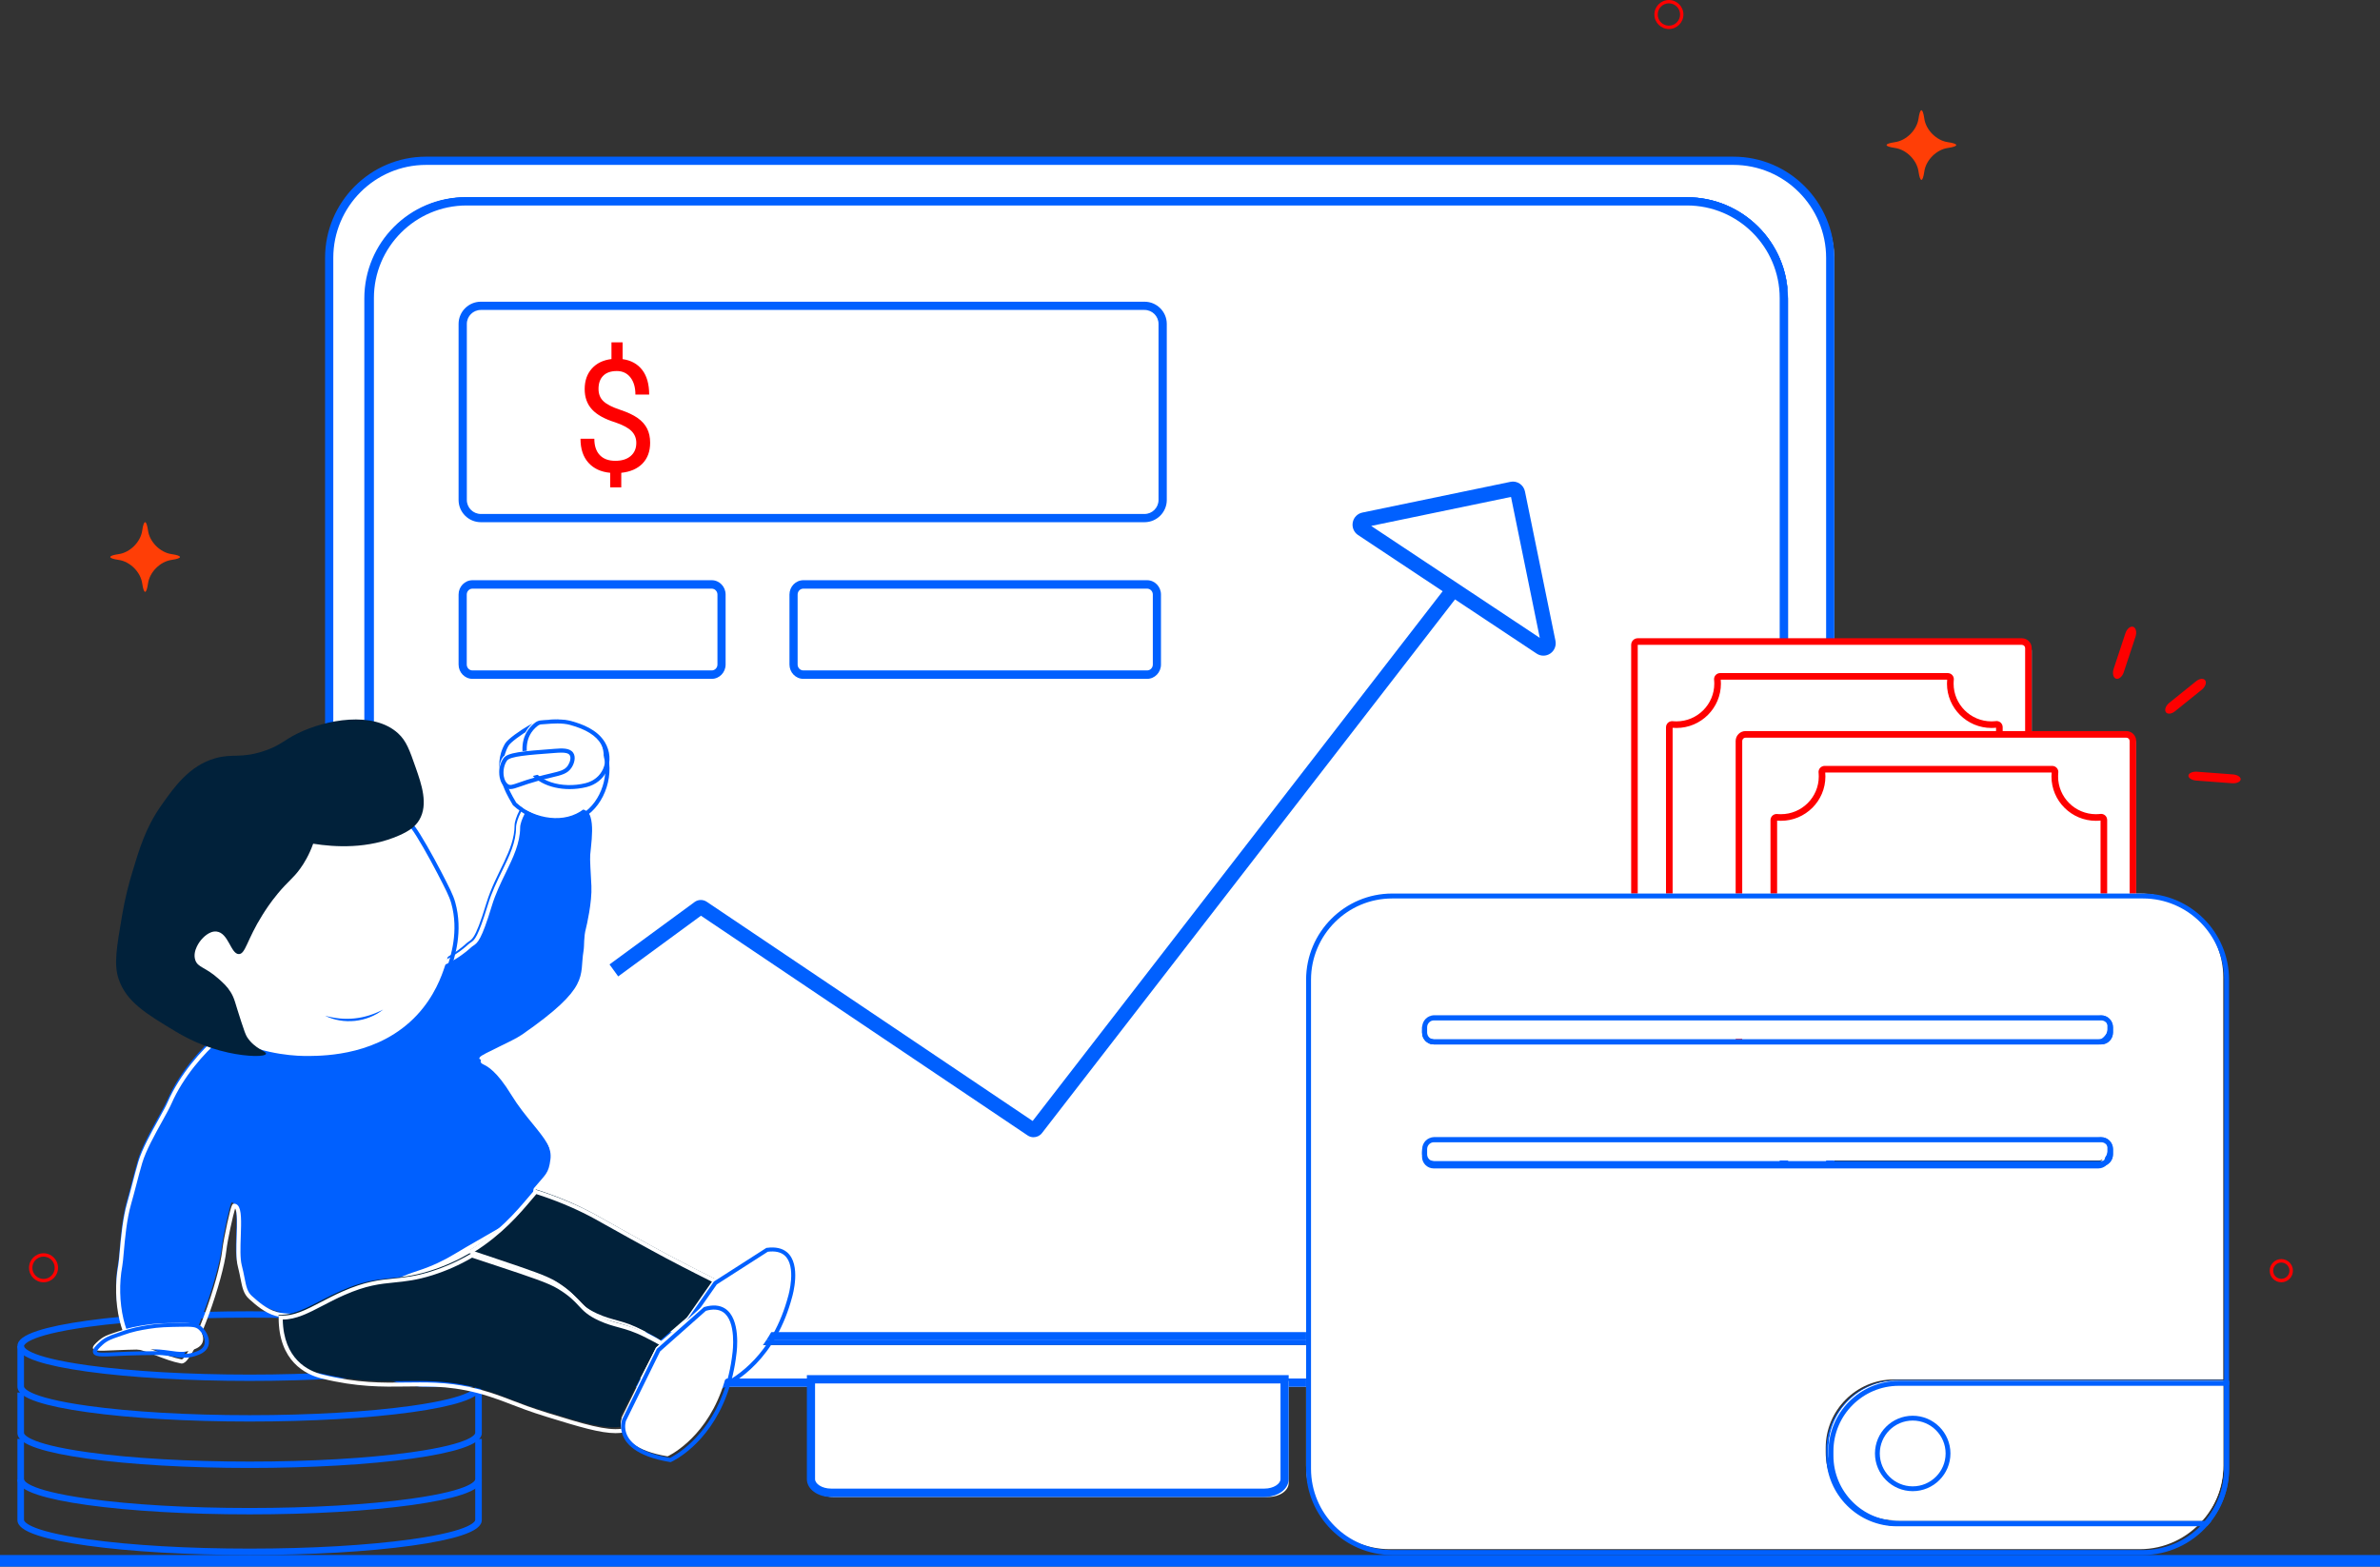 <svg width="553" height="364" viewBox="0 0 553 364" fill="none" xmlns="http://www.w3.org/2000/svg">
<rect x="0" y="0" width="553" height="364" fill="#333333" stroke="none"/>
<g clip-path="url(#clip0_69_10119)">
<path d="M553 361.305H0V364.001H553V361.305Z" fill="#0060FF"/>
<path d="M403.673 37.748H99.422C87.024 37.748 76.88 47.924 76.88 60.361V299.595C76.88 312.032 87.024 322.207 99.422 322.207H403.673C416.071 322.207 426.215 312.032 426.215 299.595V60.361C426.215 47.924 416.071 37.748 403.673 37.748L403.673 37.748ZM415.434 289.88C415.434 302.317 405.29 312.493 392.893 312.493H108.556C96.159 312.493 86.015 302.317 86.015 289.88V69.799C86.015 57.362 96.159 47.187 108.556 47.187H392.893C405.29 47.187 415.434 57.362 415.434 69.799V289.88V289.88Z" fill="white"/>
<path d="M402.755 322.208H98.992C86.056 322.208 75.532 311.655 75.532 298.683V59.925C75.532 46.954 86.056 36.4 98.992 36.4H402.755C415.691 36.4 426.215 46.954 426.215 59.925V298.683C426.215 311.655 415.691 322.208 402.755 322.208ZM98.992 38.315C87.108 38.315 77.441 48.009 77.441 59.925V298.683C77.441 310.599 87.108 320.294 98.992 320.294H402.755C414.638 320.294 424.306 310.599 424.306 298.683V59.925C424.306 48.009 414.638 38.315 402.755 38.315H98.992ZM391.992 312.513H108.111C95.176 312.513 84.652 301.959 84.652 288.988V69.345C84.652 56.373 95.176 45.82 108.111 45.82H391.992C404.927 45.82 415.451 56.373 415.451 69.345V288.988C415.451 301.959 404.927 312.513 391.992 312.513ZM108.111 47.734C96.228 47.734 86.561 57.428 86.561 69.345V288.988C86.561 300.904 96.228 310.598 108.111 310.598H391.992C403.875 310.598 413.542 300.904 413.542 288.988V69.345C413.542 57.428 403.875 47.734 391.992 47.734H108.111Z" fill="#0060FF"/>
<path d="M392.905 47.185H108.842C96.404 47.185 86.322 57.269 86.322 69.707V288.901C86.322 301.339 96.404 311.423 108.842 311.423H392.905C405.342 311.423 415.424 301.339 415.424 288.901V69.707C415.424 57.269 405.342 47.185 392.905 47.185Z" fill="white"/>
<path d="M391.989 311.423H108.408C95.486 311.423 84.973 300.913 84.973 287.995V69.265C84.973 56.347 95.486 45.838 108.408 45.838H391.989C404.911 45.838 415.424 56.347 415.424 69.265V287.996C415.424 300.914 404.911 311.423 391.989 311.423V311.423ZM108.408 47.744C96.538 47.744 86.88 57.398 86.88 69.265V287.996C86.88 299.862 96.538 309.517 108.408 309.517H391.989C403.86 309.517 413.517 299.862 413.517 287.996V69.265C413.517 57.398 403.86 47.744 391.989 47.744H108.408Z" fill="#0060FF"/>
<path d="M392.905 47.185H108.842C96.404 47.185 86.322 57.269 86.322 69.707V288.901C86.322 301.339 96.404 311.423 108.842 311.423H392.905C405.342 311.423 415.424 301.339 415.424 288.901V69.707C415.424 57.269 405.342 47.185 392.905 47.185Z" fill="white"/>
<path d="M391.989 311.423H108.408C95.486 311.423 84.973 300.913 84.973 287.995V69.265C84.973 56.347 95.486 45.838 108.408 45.838H391.989C404.911 45.838 415.424 56.347 415.424 69.265V287.996C415.424 300.914 404.911 311.423 391.989 311.423V311.423ZM108.408 47.744C96.538 47.744 86.88 57.398 86.88 69.265V287.996C86.88 299.862 96.538 309.517 108.408 309.517H391.989C403.86 309.517 413.517 299.862 413.517 287.996V69.265C413.517 57.398 403.86 47.744 391.989 47.744H108.408Z" fill="#0060FF"/>
<path d="M266.873 71.451H112.134C109.797 71.451 107.902 73.356 107.902 75.705V117.079C107.902 119.428 109.797 121.333 112.134 121.333H266.873C269.21 121.333 271.105 119.428 271.105 117.079V75.705C271.105 73.356 269.21 71.451 266.873 71.451Z" fill="white"/>
<path d="M265.93 121.333H111.729C108.875 121.333 106.554 119.018 106.554 116.172V75.265C106.554 72.419 108.875 70.103 111.729 70.103H265.93C268.783 70.103 271.105 72.419 271.105 75.265V116.172C271.105 119.018 268.783 121.333 265.93 121.333H265.93ZM111.729 72.015C109.932 72.015 108.47 73.473 108.47 75.265V116.172C108.47 117.964 109.932 119.422 111.729 119.422H265.93C267.727 119.422 269.188 117.964 269.188 116.172V75.265C269.188 73.473 267.727 72.015 265.93 72.015H111.729Z" fill="#0060FF"/>
<path d="M267.466 136.162H187.073C185.808 136.162 184.783 137.245 184.783 138.581V155.314C184.783 156.65 185.808 157.732 187.073 157.732H267.466C268.731 157.732 269.756 156.65 269.756 155.314V138.581C269.756 137.245 268.731 136.162 267.466 136.162Z" fill="white"/>
<path d="M266.533 157.733H186.657C184.88 157.733 183.434 156.239 183.434 154.404V138.144C183.434 136.308 184.88 134.814 186.657 134.814H266.533C268.31 134.814 269.756 136.308 269.756 138.144V154.404C269.756 156.239 268.31 157.733 266.533 157.733ZM186.657 136.773C185.926 136.773 185.33 137.388 185.33 138.144V154.404C185.33 155.16 185.926 155.774 186.657 155.774H266.533C267.265 155.774 267.86 155.16 267.86 154.404V138.144C267.86 137.388 267.265 136.773 266.533 136.773H186.657Z" fill="#0060FF"/>
<path d="M299.429 320.859V344.58C299.429 346.363 297.306 347.822 294.711 347.822H193.548C190.952 347.822 188.829 346.363 188.829 344.58V320.859H299.429Z" fill="white"/>
<path d="M293.784 347.823H193.126C189.96 347.823 187.48 346.003 187.48 343.681V319.512H299.429V343.681C299.429 346.003 296.95 347.823 293.784 347.823ZM189.381 321.455V343.68C189.381 344.721 190.919 345.879 193.126 345.879H293.784C295.991 345.879 297.529 344.72 297.529 343.68V321.455H189.381H189.381Z" fill="#0060FF"/>
<path d="M166.302 136.162H110.198C108.93 136.162 107.902 137.245 107.902 138.581V155.314C107.902 156.65 108.93 157.732 110.198 157.732H166.302C167.57 157.732 168.598 156.65 168.598 155.314V138.581C168.598 137.245 167.57 136.162 166.302 136.162Z" fill="white"/>
<path d="M165.374 157.733H109.777C108 157.733 106.554 156.239 106.554 154.404V138.144C106.554 136.308 108 134.814 109.777 134.814H165.374C167.152 134.814 168.598 136.308 168.598 138.144V154.404C168.598 156.239 167.152 157.733 165.374 157.733ZM109.777 136.773C109.045 136.773 108.45 137.388 108.45 138.144V154.404C108.45 155.16 109.045 155.774 109.777 155.774H165.374C166.106 155.774 166.702 155.16 166.702 154.404V138.144C166.702 137.388 166.106 136.773 165.374 136.773H109.777Z" fill="#0060FF"/>
<path d="M147.847 102.903C147.847 101.815 147.474 100.899 146.726 100.153C145.978 99.409 144.718 98.734 142.945 98.131C140.476 97.363 138.677 96.36 137.547 95.125C136.417 93.889 135.852 92.319 135.852 90.415C135.852 88.476 136.405 86.885 137.512 85.643C138.619 84.401 140.14 83.662 142.076 83.426V79.541H144.666V83.444C146.613 83.716 148.128 84.549 149.212 85.945C150.295 87.34 150.837 89.25 150.837 91.674H147.639C147.639 90.002 147.25 88.673 146.474 87.688C145.697 86.704 144.648 86.211 143.327 86.211C141.948 86.211 140.893 86.575 140.163 87.304C139.433 88.032 139.068 89.048 139.068 90.351C139.068 91.56 139.453 92.522 140.224 93.239C140.995 93.956 142.264 94.608 144.031 95.194C145.798 95.781 147.178 96.426 148.169 97.129C149.16 97.833 149.89 98.652 150.359 99.586C150.829 100.52 151.063 101.614 151.063 102.867C151.063 104.866 150.475 106.475 149.299 107.692C148.122 108.91 146.474 109.632 144.353 109.857V113.245H141.78V109.857C139.624 109.655 137.935 108.872 136.712 107.506C135.489 106.14 134.878 104.287 134.878 101.945H138.094C138.094 103.589 138.517 104.854 139.363 105.741C140.209 106.628 141.409 107.072 142.962 107.072C144.48 107.072 145.674 106.699 146.543 105.954C147.412 105.209 147.847 104.192 147.847 102.903H147.847Z" fill="#FE0000"/>
<path d="M240.142 264.237C239.668 264.237 239.19 264.101 238.771 263.819L162.866 212.767L143.642 226.87L141.622 224.087L161.383 209.59C162.219 208.977 163.358 208.954 164.218 209.532L239.94 260.461L337.188 134.814L339.893 136.93L242.101 263.279C241.617 263.904 240.884 264.236 240.142 264.236V264.237Z" fill="#0060FF"/>
<path d="M358.616 152.341C358.07 152.341 357.524 152.182 357.045 151.865L315.552 124.321C314.584 123.678 314.099 122.521 314.318 121.374C314.536 120.226 315.411 119.332 316.547 119.097L350.957 111.957C351.704 111.801 352.466 111.949 353.103 112.372C353.741 112.795 354.176 113.443 354.33 114.196L361.414 148.88C361.648 150.024 361.179 151.187 360.219 151.843C359.734 152.175 359.175 152.341 358.616 152.341V152.341ZM318.598 122.202L357.773 148.207L351.086 115.461L318.598 122.202Z" fill="#0060FF"/>
<path d="M472.073 223.601C472.073 224.448 471.385 225.141 470.544 225.141H381.886C381.044 225.141 380.356 224.448 380.356 223.601V150.415C380.356 149.989 380.699 149.645 381.121 149.645H470.544C471.385 149.645 472.073 150.338 472.073 151.185V223.601Z" fill="white"/>
<path d="M469.783 225.141H381.297C380.035 225.141 379.007 224.108 379.007 222.837V149.833C379.007 148.986 379.692 148.297 380.534 148.297H469.783C471.046 148.297 472.073 149.331 472.073 150.601V222.837C472.073 224.108 471.046 225.141 469.783 225.141ZM380.534 149.833V222.837C380.534 223.261 380.876 223.605 381.297 223.605H469.783C470.204 223.605 470.547 223.261 470.547 222.837V150.601C470.547 150.178 470.204 149.833 469.783 149.833H380.534Z" fill="#FE0000"/>
<path d="M463.79 218.402H388.64C387.791 218.402 387.1 217.713 387.1 216.867V169.003C387.1 168.581 387.277 168.184 387.586 167.913C387.895 167.643 388.313 167.519 388.733 167.574C388.734 167.574 389.026 167.61 389.525 167.61C394.374 167.61 398.319 163.679 398.319 158.848C398.319 158.338 398.278 158.018 398.277 158.015C398.221 157.598 398.343 157.181 398.614 156.873C398.884 156.564 399.283 156.387 399.707 156.387H452.538C452.962 156.387 453.361 156.564 453.632 156.873C453.902 157.181 454.025 157.599 453.968 158.017C453.968 158.018 453.927 158.338 453.927 158.848C453.927 163.679 457.872 167.61 462.721 167.61C463.272 167.61 463.673 167.554 463.686 167.552C464.106 167.491 464.527 167.609 464.839 167.877C465.15 168.145 465.329 168.543 465.329 168.967V216.867C465.329 217.713 464.638 218.402 463.79 218.402H463.79ZM388.64 169.107V216.867H463.79V169.086C463.602 169.107 463.21 169.144 462.721 169.144C457.023 169.144 452.387 164.525 452.387 158.848C452.387 158.409 452.414 158.081 452.43 157.921H399.816C399.832 158.082 399.859 158.409 399.859 158.848C399.859 164.526 395.223 169.144 389.525 169.144C389.095 169.144 388.791 169.122 388.64 169.107H388.64Z" fill="#FE0000"/>
<path d="M494.822 171.215H406.164C405.319 171.215 404.634 171.904 404.634 172.755V245.171C404.634 246.022 405.319 246.711 406.164 246.711H494.822C495.666 246.711 496.351 246.022 496.351 245.171V172.755C496.351 171.904 495.666 171.215 494.822 171.215Z" fill="white"/>
<path d="M494.061 246.712H405.575C404.313 246.712 403.285 245.678 403.285 244.407V172.172C403.285 170.901 404.313 169.867 405.575 169.867H494.061C495.324 169.867 496.351 170.901 496.351 172.172V244.407C496.351 245.678 495.324 246.712 494.061 246.712ZM405.575 171.403C405.154 171.403 404.812 171.748 404.812 172.172V244.407C404.812 244.831 405.154 245.175 405.575 245.175H494.061C494.482 245.175 494.825 244.831 494.825 244.407V172.172C494.825 171.748 494.482 171.403 494.061 171.403H405.575Z" fill="#FE0000"/>
<path d="M488.068 239.972H412.918C412.069 239.972 411.378 239.283 411.378 238.437V190.573C411.378 190.151 411.555 189.754 411.864 189.483C412.173 189.213 412.59 189.089 413.011 189.144C413.012 189.144 413.304 189.18 413.803 189.18C418.652 189.18 422.597 185.249 422.597 180.418C422.597 179.908 422.556 179.589 422.555 179.586C422.499 179.168 422.621 178.751 422.892 178.442C423.163 178.134 423.561 177.957 423.985 177.957H476.816C477.24 177.957 477.639 178.134 477.909 178.442C478.18 178.751 478.303 179.168 478.246 179.587C478.246 179.589 478.205 179.908 478.205 180.418C478.205 185.249 482.15 189.18 486.999 189.18C487.55 189.18 487.952 189.124 487.965 189.122C488.384 189.061 488.805 189.179 489.117 189.447C489.429 189.715 489.607 190.112 489.607 190.537V238.437C489.607 239.283 488.917 239.972 488.068 239.972L488.068 239.972ZM412.918 190.677V238.437H488.068V190.656C487.88 190.677 487.488 190.714 486.999 190.714C481.301 190.714 476.665 186.095 476.665 180.418C476.665 179.979 476.692 179.651 476.708 179.491H424.094C424.111 179.651 424.137 179.979 424.137 180.418C424.137 186.095 419.501 190.714 413.803 190.714C413.374 190.714 413.07 190.692 412.918 190.677H412.918Z" fill="#FE0000"/>
<path d="M440.057 320.516H516.583V227.051C516.583 216.361 507.85 207.615 497.176 207.615H322.883C312.209 207.615 303.476 216.361 303.476 227.051V340.521C303.476 351.21 312.209 359.956 322.883 359.956H497.176C502.978 359.956 508.208 357.372 511.772 353.295H440.057C431.342 353.295 424.211 346.153 424.211 337.425V336.386C424.211 327.658 431.342 320.517 440.057 320.517V320.516ZM330.385 238.162C330.385 236.986 331.347 236.023 332.522 236.023H486.808C487.983 236.023 488.945 236.986 488.945 238.162V239.346C488.945 240.523 487.984 241.486 486.808 241.486H332.522C331.347 241.486 330.385 240.523 330.385 239.346V238.162ZM332.522 270.258C331.347 270.258 330.385 269.295 330.385 268.118V266.934C330.385 265.757 331.347 264.794 332.522 264.794H486.808C487.983 264.794 488.945 265.757 488.945 266.934V268.118C488.945 269.295 487.984 270.258 486.808 270.258H332.522Z" fill="white"/>
<path d="M497.934 361.304H323.473C312.446 361.304 303.476 352.317 303.476 341.27V227.649C303.476 216.602 312.446 207.615 323.473 207.615H497.934C508.961 207.615 517.931 216.602 517.931 227.649V321.812H440.76C432.33 321.812 425.471 328.684 425.471 337.13V338.171C425.471 346.617 432.33 353.489 440.76 353.489H513.804L512.974 354.438C509.162 358.802 503.68 361.304 497.934 361.304ZM323.473 208.76C313.076 208.76 304.618 217.233 304.618 227.649V341.27C304.618 351.686 313.076 360.159 323.473 360.159H497.934C502.919 360.159 507.694 358.16 511.226 354.633H440.761C431.7 354.633 424.328 347.248 424.328 338.171V337.13C424.328 328.052 431.7 320.667 440.761 320.667H516.789V227.649C516.789 217.233 508.331 208.76 497.934 208.76H323.473H323.473ZM487.557 271.486H333.121C331.627 271.486 330.411 270.268 330.411 268.771V267.585C330.411 266.088 331.627 264.87 333.121 264.87H487.557C489.051 264.87 490.267 266.088 490.267 267.585V268.771C490.267 270.268 489.051 271.486 487.557 271.486ZM333.121 266.015C332.257 266.015 331.554 266.719 331.554 267.585V268.771C331.554 269.637 332.257 270.341 333.121 270.341H487.557C488.421 270.341 489.124 269.637 489.124 268.771V267.585C489.124 266.72 488.421 266.015 487.557 266.015H333.121ZM487.557 242.676H333.121C331.627 242.676 330.411 241.458 330.411 239.961V238.775C330.411 237.278 331.627 236.06 333.121 236.06H487.557C489.051 236.06 490.267 237.278 490.267 238.775V239.961C490.267 241.458 489.051 242.676 487.557 242.676ZM333.121 237.205C332.257 237.205 331.554 237.91 331.554 238.776V239.961C331.554 240.827 332.257 241.531 333.121 241.531H487.557C488.421 241.531 489.124 240.827 489.124 239.961V238.776C489.124 237.91 488.421 237.205 487.557 237.205H333.121Z" fill="#0060FF"/>
<path d="M487.463 235.926H332.596C331.411 235.926 330.451 236.871 330.451 238.038V239.206C330.451 240.373 331.411 241.318 332.596 241.318H487.463C488.647 241.318 489.607 240.373 489.607 239.206V238.038C489.607 236.871 488.647 235.926 487.463 235.926Z" fill="white"/>
<path d="M488.235 242.667H333.172C331.672 242.667 330.451 241.425 330.451 239.9V238.692C330.451 237.167 331.672 235.926 333.172 235.926H488.235C489.735 235.926 490.956 237.167 490.956 238.692V239.9C490.956 241.425 489.735 242.667 488.235 242.667ZM333.172 237.093C332.305 237.093 331.599 237.81 331.599 238.692V239.9C331.599 240.782 332.305 241.5 333.172 241.5H488.235C489.103 241.5 489.809 240.783 489.809 239.9V238.692C489.809 237.81 489.103 237.093 488.235 237.093H333.172Z" fill="#0060FF"/>
<path d="M487.463 264.238H332.596C331.411 264.238 330.451 265.184 330.451 266.35V267.519C330.451 268.685 331.411 269.631 332.596 269.631H487.463C488.647 269.631 489.607 268.685 489.607 267.519V266.35C489.607 265.184 488.647 264.238 487.463 264.238Z" fill="white"/>
<path d="M488.235 270.979H333.172C331.672 270.979 330.451 269.738 330.451 268.213V267.005C330.451 265.479 331.672 264.238 333.172 264.238H488.235C489.735 264.238 490.956 265.479 490.956 267.005V268.213C490.956 269.738 489.735 270.979 488.235 270.979ZM333.172 265.405C332.305 265.405 331.599 266.123 331.599 267.005V268.213C331.599 269.095 332.305 269.813 333.172 269.813H488.235C489.103 269.813 489.809 269.095 489.809 268.213V267.005C489.809 266.123 489.103 265.405 488.235 265.405H333.172Z" fill="#0060FF"/>
<path d="M516.583 320.859V340.606C516.583 345.423 514.778 349.837 511.806 353.215H440.6C431.946 353.215 424.866 346.166 424.866 337.55V336.524C424.866 327.908 431.946 320.859 440.6 320.859H516.583Z" fill="white"/>
<path d="M512.833 354.563H441.204C432.195 354.563 424.866 347.235 424.866 338.228V337.195C424.866 328.187 432.195 320.859 441.204 320.859H517.932V341.303C517.932 346.102 516.181 350.742 513.003 354.369L512.834 354.563H512.833ZM441.204 321.995C432.822 321.995 426.002 328.814 426.002 337.195V338.228C426.002 346.609 432.822 353.427 441.204 353.427H512.316C515.206 350.036 516.795 345.741 516.795 341.303V321.995H441.204H441.204Z" fill="#0060FF"/>
<path d="M487.463 235.926H332.596C331.411 235.926 330.451 236.871 330.451 238.038V239.206C330.451 240.373 331.411 241.318 332.596 241.318H487.463C488.647 241.318 489.607 240.373 489.607 239.206V238.038C489.607 236.871 488.647 235.926 487.463 235.926Z" fill="white"/>
<path d="M488.235 242.667H333.172C331.672 242.667 330.451 241.425 330.451 239.9V238.692C330.451 237.167 331.672 235.926 333.172 235.926H488.235C489.735 235.926 490.956 237.167 490.956 238.692V239.9C490.956 241.425 489.735 242.667 488.235 242.667ZM333.172 237.093C332.305 237.093 331.599 237.81 331.599 238.692V239.9C331.599 240.782 332.305 241.5 333.172 241.5H488.235C489.103 241.5 489.809 240.783 489.809 239.9V238.692C489.809 237.81 489.103 237.093 488.235 237.093H333.172Z" fill="#0060FF"/>
<path d="M487.463 264.238H332.596C331.411 264.238 330.451 265.184 330.451 266.35V267.519C330.451 268.685 331.411 269.631 332.596 269.631H487.463C488.647 269.631 489.607 268.685 489.607 267.519V266.35C489.607 265.184 488.647 264.238 487.463 264.238Z" fill="white"/>
<path d="M488.235 270.979H333.172C331.672 270.979 330.451 269.738 330.451 268.213V267.005C330.451 265.479 331.672 264.238 333.172 264.238H488.235C489.735 264.238 490.956 265.479 490.956 267.005V268.213C490.956 269.738 489.735 270.979 488.235 270.979ZM333.172 265.405C332.305 265.405 331.599 266.123 331.599 267.005V268.213C331.599 269.095 332.305 269.813 333.172 269.813H488.235C489.103 269.813 489.809 269.095 489.809 268.213V267.005C489.809 266.123 489.103 265.405 488.235 265.405H333.172Z" fill="#0060FF"/>
<path d="M516.583 320.859V340.606C516.583 345.423 514.778 349.837 511.806 353.215H440.6C431.946 353.215 424.866 346.166 424.866 337.55V336.524C424.866 327.908 431.946 320.859 440.6 320.859H516.583Z" fill="white"/>
<path d="M512.833 354.563H441.204C432.195 354.563 424.866 347.235 424.866 338.228V337.195C424.866 328.187 432.195 320.859 441.204 320.859H517.932V341.303C517.932 346.102 516.181 350.742 513.003 354.369L512.834 354.563H512.833ZM441.204 321.995C432.822 321.995 426.002 328.814 426.002 337.195V338.228C426.002 346.609 432.822 353.427 441.204 353.427H512.316C515.206 350.036 516.795 345.741 516.795 341.303V321.995H441.204H441.204Z" fill="#0060FF"/>
<path d="M443.749 345.127C448.218 345.127 451.841 341.505 451.841 337.038C451.841 332.571 448.218 328.949 443.749 328.949C439.279 328.949 435.656 332.571 435.656 337.038C435.656 341.505 439.279 345.127 443.749 345.127Z" fill="white"/>
<path d="M444.423 346.475C439.589 346.475 435.656 342.544 435.656 337.712C435.656 332.88 439.589 328.949 444.423 328.949C449.257 328.949 453.19 332.88 453.19 337.712C453.19 342.544 449.257 346.475 444.423 346.475ZM444.423 330.069C440.207 330.069 436.776 333.498 436.776 337.712C436.776 341.927 440.207 345.355 444.423 345.355C448.64 345.355 452.07 341.927 452.07 337.712C452.07 333.498 448.64 330.069 444.423 330.069Z" fill="#0060FF"/>
<path d="M57.998 320.859C43.756 320.859 30.361 320.092 20.28 318.698C15.349 318.017 11.468 317.22 8.745 316.33C5.539 315.282 4.046 314.151 4.046 312.771C4.046 311.39 5.539 310.259 8.745 309.211C11.468 308.321 15.349 307.524 20.28 306.843C30.361 305.449 43.755 304.682 57.998 304.682C72.24 304.682 85.635 305.449 95.715 306.843C100.646 307.524 104.527 308.321 107.251 309.211C110.456 310.259 111.949 311.39 111.949 312.771C111.949 314.151 110.456 315.282 107.251 316.33C104.527 317.22 100.646 318.017 95.715 318.698C85.635 320.092 72.24 320.859 57.998 320.859ZM57.998 306.154C43.826 306.154 30.508 306.916 20.497 308.3C5.744 310.34 5.574 312.672 5.574 312.77C5.574 312.869 5.744 315.201 20.497 317.241C30.508 318.624 43.826 319.387 57.998 319.387C72.169 319.387 85.487 318.624 95.498 317.241C110.252 315.201 110.421 312.869 110.421 312.77C110.421 312.672 110.252 310.34 95.498 308.3C85.487 306.916 72.169 306.154 57.998 306.154Z" fill="#0060FF"/>
<path d="M57.998 330.297C43.756 330.297 30.361 329.525 20.28 328.123C15.349 327.438 11.468 326.636 8.745 325.74C5.539 324.686 4.046 323.548 4.046 322.159V312.771H5.574V322.159C5.574 322.258 5.744 324.605 20.497 326.657C30.508 328.049 43.826 328.816 57.998 328.816C72.169 328.816 85.487 328.049 95.498 326.657C110.252 324.605 110.421 322.258 110.421 322.159V312.771H111.949V322.159C111.949 323.548 110.456 324.686 107.251 325.74C104.527 326.636 100.646 327.438 95.715 328.123C85.635 329.525 72.24 330.297 57.998 330.297Z" fill="#0060FF"/>
<path d="M57.998 341.083C43.756 341.083 30.361 340.31 20.28 338.908C15.349 338.223 11.468 337.421 8.745 336.525C5.539 335.471 4.046 334.333 4.046 332.944V323.557H5.574V332.944C5.574 333.043 5.744 335.39 20.497 337.442C30.508 338.834 43.826 339.601 57.998 339.601C72.169 339.601 85.487 338.834 95.498 337.442C110.252 335.39 110.421 333.043 110.421 332.944V323.557H111.949V332.944C111.949 334.333 110.456 335.471 107.251 336.525C104.527 337.421 100.646 338.223 95.715 338.908C85.635 340.31 72.24 341.083 57.998 341.083Z" fill="#0060FF"/>
<path d="M57.998 351.868C43.756 351.868 30.361 351.096 20.28 349.694C15.349 349.008 11.468 348.206 8.745 347.31C5.539 346.256 4.046 345.118 4.046 343.729V334.342H5.574V343.729C5.574 343.828 5.744 346.175 20.497 348.227C30.508 349.619 43.826 350.386 57.998 350.386C72.169 350.386 85.487 349.619 95.498 348.227C110.252 346.175 110.421 343.828 110.421 343.729V334.342H111.949V343.729C111.949 345.118 110.456 346.256 107.251 347.31C104.527 348.206 100.646 349.008 95.715 349.694C85.635 351.096 72.24 351.868 57.998 351.868Z" fill="#0060FF"/>
<path d="M57.998 361.303C43.756 361.303 30.361 360.531 20.28 359.129C15.349 358.443 11.468 357.642 8.745 356.746C5.539 355.692 4.046 354.554 4.046 353.165V343.777H5.574V353.165C5.574 353.264 5.744 355.611 20.497 357.662C30.508 359.055 43.826 359.822 57.998 359.822C72.169 359.822 85.487 359.055 95.498 357.662C110.252 355.611 110.421 353.264 110.421 353.165V343.777H111.949V353.165C111.949 354.554 110.456 355.692 107.251 356.746C104.527 357.642 100.646 358.443 95.715 359.129C85.635 360.531 72.24 361.303 57.998 361.303Z" fill="#0060FF"/>
<path d="M136.145 215.719C135.576 217.836 135.815 219.574 135.581 220.97C134.583 226.908 137.343 229.247 121.314 240.382C119.039 241.962 112.061 244.868 111.523 245.61C110.693 246.75 113.178 244.892 118.434 253.509C122.704 260.508 128.511 264.467 127.898 269.358C127.473 272.763 126.751 272.82 124.042 276.095C123.748 276.449 123.921 279.625 123.602 280.005C121.313 282.741 112.347 287.289 105.62 291.37C103.194 292.843 100.421 294.177 97.262 295.209C89.503 297.741 89.035 299.373 80.587 303.216C75.112 305.705 69.487 305.01 65.4 304.779C64.815 304.747 64.22 304.649 63.607 304.474C61.123 303.77 59.213 302.067 57.634 300.658C55.958 299.164 56.112 297.073 55.136 293.3C54.121 289.382 56.076 279.394 53.82 279.394C53.545 279.394 51.847 287.074 51.565 289.666C50.743 297.225 43.847 315.886 41.611 315.458C38.014 314.771 34.43 312.785 31.456 312.15C28.514 311.522 25.847 302.024 27.465 293.31C27.853 291.22 28.029 284.02 29.53 278.84C30.413 275.792 31.184 272.439 32.096 269.358C33.413 264.921 37.694 258.296 38.878 255.575C41.961 248.485 47.515 242.873 50.155 240.651C65.795 227.5 92.732 229.713 105.237 221.597C106.747 220.616 107.772 219.738 108.391 219.17C109.548 218.108 110.191 219.138 113.026 209.809C115.177 202.728 119.558 197.666 119.567 191.754C119.571 190.189 121.354 186.412 122.8 185.828C124.095 185.307 123.642 184.051 126.848 185.103C130.537 186.312 131.709 186.634 134.088 186.973C138.686 187.629 137.566 194.095 137.144 198.552C137.031 199.746 137.258 202.583 137.413 205.842C137.594 209.584 136.292 215.173 136.145 215.719H136.145Z" fill="#0060FF"/>
<path d="M42.218 316.813C42.162 316.813 42.106 316.808 42.051 316.798C40.063 316.418 38.119 315.667 36.238 314.941C34.67 314.335 33.188 313.763 31.849 313.478C30.205 313.127 28.679 310.599 27.765 306.714C26.826 302.715 26.719 298.091 27.474 294.027C27.589 293.407 27.687 292.305 27.81 290.91C28.085 287.807 28.499 283.117 29.558 279.468C29.977 278.023 30.379 276.476 30.768 274.981C31.202 273.312 31.651 271.585 32.134 269.955C33.011 267.002 35.15 263.146 36.869 260.047C37.775 258.414 38.557 257.004 38.961 256.075C41.754 249.657 46.874 243.906 50.41 240.932C59.478 233.312 72.42 230.756 83.84 228.501C92.378 226.815 100.442 225.222 105.741 221.785C106.896 221.036 107.911 220.255 108.844 219.4C109.061 219.2 109.264 219.065 109.443 218.945C110.225 218.422 111.034 217.88 113.362 210.223C114.24 207.335 115.462 204.822 116.644 202.391C118.392 198.796 119.901 195.692 119.907 192.253C119.911 190.528 121.788 186.537 123.449 185.868C123.747 185.748 123.924 185.582 124.128 185.39C124.833 184.729 125.471 184.353 127.837 185.129C131.661 186.383 132.736 186.66 135.022 186.986C139.688 187.651 139.07 193.58 138.619 197.909C138.575 198.324 138.533 198.728 138.496 199.117C138.417 199.949 138.517 201.726 138.631 203.782C138.677 204.593 138.725 205.461 138.768 206.361C138.965 210.427 137.494 216.359 137.479 216.415C137.139 217.679 137.098 218.821 137.062 219.829C137.039 220.469 137.017 221.074 136.923 221.636C136.765 222.576 136.703 223.426 136.643 224.247C136.317 228.705 136.082 231.925 122.405 241.42C121.235 242.232 118.872 243.377 116.787 244.388C115.198 245.158 113.247 246.103 112.769 246.482C112.771 246.484 112.774 246.485 112.776 246.486C113.677 246.921 116.068 248.077 119.649 253.945C121.17 256.436 122.913 258.571 124.452 260.455C127.347 264.001 129.635 266.801 129.215 270.15C128.858 273.004 128.264 273.678 126.676 275.48C126.271 275.94 125.812 276.461 125.266 277.12C125.192 277.346 125.16 278.195 125.139 278.762C125.084 280.209 125.041 280.784 124.795 281.076C123.106 283.094 118.104 285.952 112.809 288.978C110.726 290.168 108.572 291.398 106.629 292.576C103.965 294.193 101.11 295.504 98.142 296.472C93.658 297.935 91.625 299.095 89.051 300.564C87.162 301.642 85.021 302.863 81.455 304.485C76.415 306.774 71.357 306.442 67.293 306.175C66.844 306.146 66.408 306.117 65.989 306.093C65.358 306.059 64.718 305.95 64.087 305.771C61.485 305.034 59.5 303.264 57.906 301.841C56.593 300.672 56.297 299.173 55.888 297.098C55.723 296.26 55.536 295.311 55.254 294.224C54.812 292.52 54.906 289.801 54.997 287.171C55.087 284.56 55.188 281.613 54.627 280.798C54.144 282.354 52.857 288.17 52.602 290.511C51.852 297.398 45.867 314.373 42.961 316.53C42.707 316.719 42.457 316.814 42.218 316.814L42.218 316.813ZM125.763 185.649C125.243 185.649 125.03 185.849 124.777 186.086C124.55 186.3 124.266 186.566 123.803 186.752C122.622 187.228 120.861 190.768 120.857 192.255C120.852 195.913 119.223 199.262 117.498 202.809C116.333 205.206 115.127 207.686 114.271 210.502C111.844 218.484 110.976 219.065 109.971 219.738C109.805 219.849 109.649 219.953 109.485 220.104C108.513 220.995 107.457 221.807 106.257 222.586C100.805 226.122 92.653 227.732 84.023 229.436C72.717 231.669 59.901 234.2 51.02 241.663C47.563 244.571 42.559 250.19 39.832 256.456C39.41 257.427 38.617 258.856 37.699 260.511C36.003 263.569 33.892 267.374 33.045 270.227C32.566 271.842 32.12 273.56 31.687 275.222C31.297 276.724 30.893 278.276 30.47 279.734C29.438 283.294 29.028 287.928 28.757 290.994C28.631 292.415 28.532 293.537 28.408 294.201C27.677 298.14 27.779 302.621 28.69 306.495C29.492 309.906 30.809 312.281 32.046 312.545C33.459 312.846 34.975 313.431 36.579 314.051C38.421 314.762 40.325 315.497 42.228 315.861C42.767 315.817 44.642 313.09 47.325 305.957C49.582 299.955 51.282 293.852 51.657 290.407C51.815 288.96 52.371 286.175 52.8 284.229C53.803 279.679 53.976 279.679 54.393 279.679C54.715 279.679 55.008 279.806 55.239 280.046C56.16 281.003 56.061 283.876 55.946 287.203C55.858 289.765 55.767 292.414 56.174 293.984C56.462 295.098 56.652 296.062 56.82 296.912C57.221 298.944 57.463 300.171 58.536 301.128C60.059 302.485 61.953 304.175 64.345 304.853C64.917 305.016 65.472 305.11 66.041 305.141C66.464 305.165 66.903 305.193 67.355 305.223C71.313 305.483 76.239 305.806 81.062 303.615C84.589 302.012 86.71 300.802 88.581 299.734C91.202 298.239 93.272 297.057 97.848 295.565C100.747 294.619 103.536 293.339 106.137 291.76C108.091 290.576 110.25 289.342 112.338 288.149C117.304 285.311 122.439 282.378 124.045 280.489C124.131 280.254 124.166 279.337 124.189 278.726C124.241 277.329 124.28 276.816 124.508 276.542C125.075 275.857 125.547 275.321 125.964 274.848C127.491 273.116 127.951 272.593 128.272 270.03C128.641 267.088 126.468 264.427 123.716 261.059C122.159 259.151 120.393 256.99 118.838 254.443C115.404 248.814 113.195 247.747 112.364 247.345C112.047 247.192 111.774 247.06 111.694 246.74C111.613 246.417 111.815 246.139 111.924 245.989C112.233 245.563 113.453 244.944 116.373 243.529C118.427 242.533 120.755 241.405 121.864 240.635C135.168 231.4 135.389 228.37 135.695 224.177C135.757 223.333 135.82 222.461 135.986 221.477C136.07 220.977 136.09 220.402 136.112 219.795C136.15 218.736 136.193 217.535 136.561 216.166C136.789 215.32 137.989 209.93 137.819 206.407C137.776 205.509 137.727 204.643 137.682 203.835C137.561 201.654 137.465 199.93 137.55 199.027C137.587 198.635 137.63 198.227 137.673 197.809C138.107 193.647 138.647 188.465 134.889 187.93C132.444 187.581 131.198 187.233 127.541 186.035C126.691 185.756 126.144 185.649 125.762 185.649L125.763 185.649ZM125.239 277.151L125.239 277.152L125.239 277.151Z" fill="white"/>
<path d="M167.249 297.718L165.065 299.094L160.822 305.066L153.45 311.421C152.526 310.74 151.232 310.068 149.412 309.122C144.561 306.603 142.536 306.948 138.745 305.214C133.761 302.93 134.867 301.234 129.264 297.785C127.038 296.415 123.14 295.092 115.437 292.506C112.959 291.674 110.895 290.983 109.251 290.43C116.595 286.039 121.036 280.498 123.535 277.554C123.883 277.144 124.216 276.75 124.537 276.369C129.995 278.103 134.146 280.019 137.018 281.512C138.981 282.532 139.484 282.906 146.499 286.789C150.482 288.994 152.472 290.097 154.795 291.335C160.058 294.137 165.135 296.673 167.249 297.718L167.249 297.718Z" fill="#01213A"/>
<path d="M153.714 312.769L153.407 312.544C152.505 311.882 151.202 311.209 149.4 310.276C146.653 308.857 144.822 308.355 143.051 307.869C141.648 307.484 140.323 307.12 138.629 306.349C135.917 305.113 134.929 304.039 133.786 302.797C132.786 301.709 131.652 300.477 128.995 298.85C126.831 297.524 123.177 296.277 115.119 293.585L111.841 292.49C110.733 292.12 109.742 291.789 108.867 291.496L107.902 291.173L108.775 290.654C115.679 286.545 120.019 281.427 122.611 278.369C122.779 278.17 122.939 277.981 123.093 277.802C123.444 277.39 123.78 276.994 124.104 276.611L124.309 276.369L124.613 276.466C129.103 277.885 133.372 279.636 137.303 281.67C138.315 282.194 138.96 282.557 140.243 283.279C141.499 283.987 143.398 285.057 146.897 286.984L147.034 287.06C150.977 289.233 152.957 290.324 155.274 291.553C160.692 294.424 165.872 296.996 167.848 297.968L168.598 298.337L165.763 300.115L161.495 306.092L153.714 312.769L153.714 312.769ZM110.124 290.93C110.748 291.138 111.422 291.363 112.146 291.605L115.424 292.7C123.554 295.417 127.243 296.675 129.497 298.056C132.265 299.752 133.447 301.036 134.489 302.169C135.607 303.385 136.49 304.344 139.028 305.501C140.652 306.241 141.941 306.594 143.305 306.969C145.124 307.468 147.005 307.983 149.829 309.443C151.489 310.301 152.729 310.943 153.661 311.574L160.785 305.462L165.095 299.425L166.675 298.434C164.322 297.27 159.668 294.942 154.824 292.376C152.5 291.142 150.518 290.051 146.571 287.875L146.433 287.799C142.931 285.87 141.03 284.799 139.772 284.09C138.498 283.373 137.859 283.013 136.862 282.497C133.068 280.534 128.953 278.837 124.628 277.452C124.367 277.759 124.098 278.076 123.819 278.403C123.666 278.581 123.507 278.77 123.339 278.967C120.817 281.942 116.666 286.838 110.124 290.929V290.93Z" fill="white"/>
<path d="M182.726 300.677C181.815 304.117 180.592 307.03 179.211 309.491C173.402 319.852 164.789 322.207 164.789 322.207C157.339 319.899 155.432 316.799 155.15 314.596C154.943 312.995 155.595 311.87 155.595 311.87L165.6 297.538L165.62 297.526L166.985 296.649L175.055 291.467L177.436 289.937C179.43 289.665 180.793 290.061 181.709 290.837C184.865 293.506 182.726 300.677 182.726 300.677L182.726 300.677Z" fill="white"/>
<path d="M165.389 323.555L165.258 323.515C157.455 321.102 155.457 317.784 155.155 315.425C154.927 313.67 155.635 312.428 155.665 312.375L155.686 312.343L165.887 297.759L165.982 297.698L178.06 289.956L178.163 289.942C180.163 289.67 181.745 290.013 182.865 290.959C186.236 293.805 184.162 301.002 184.044 301.399C183.173 304.678 181.96 307.714 180.437 310.423C174.516 320.961 165.886 323.419 165.522 323.519L165.389 323.555L165.389 323.555ZM156.47 312.85C156.405 312.972 155.909 313.961 156.084 315.308C156.35 317.385 158.186 320.327 165.399 322.587C166.483 322.242 174.28 319.476 179.618 309.973C181.105 307.33 182.289 304.364 183.14 301.157L183.144 301.144C183.165 301.074 185.19 294.14 182.257 291.664C181.367 290.911 180.068 290.637 178.393 290.847L166.553 298.435L156.47 312.85V312.85Z" fill="#0060FF"/>
<path d="M153.761 311.975L152.501 313.04L152.483 313.055L144.408 328.714C144.408 328.714 143.91 329.924 144.355 331.487C140.597 332.158 135.452 330.623 126.529 327.886C120.045 325.897 117.713 324.632 113.357 323.243C98.292 318.436 91.227 323.194 74.384 319.084C69.8 317.965 64.742 314.413 64.742 305.477C69.25 305.723 73.19 302.581 79.228 299.93C88.546 295.839 91.327 297.983 99.885 295.287C103.369 294.189 106.427 292.768 109.103 291.199C110.764 291.747 112.849 292.431 115.352 293.255C123.136 295.814 127.074 297.123 129.323 298.479C134.985 301.893 133.867 303.571 138.903 305.831C142.733 307.548 144.779 307.207 149.68 309.7C151.519 310.636 152.827 311.301 153.761 311.975Z" fill="#01213A"/>
<path d="M143.049 332.992C139.474 332.992 134.697 331.575 126.942 329.177C123.218 328.026 120.819 327.1 118.702 326.282C117.109 325.668 115.605 325.087 113.748 324.49C106.009 322 100.387 322.077 94.435 322.158C88.787 322.235 82.945 322.315 74.756 320.301C71.016 319.381 64.742 316.315 64.742 306.118V305.628L65.243 305.655C68.27 305.823 71.043 304.376 74.553 302.546C76.1 301.74 77.699 300.906 79.527 300.098C84.887 297.725 88.089 297.405 91.479 297.067C93.995 296.815 96.597 296.556 100.259 295.393C103.453 294.378 106.525 293.004 109.391 291.311L109.58 291.199L109.789 291.269C110.67 291.561 111.67 291.893 112.788 292.263L116.047 293.343C124.185 296.04 127.878 297.29 130.135 298.662C132.906 300.346 134.089 301.621 135.132 302.746C136.252 303.953 137.136 304.906 139.676 306.055C141.301 306.789 142.592 307.14 143.958 307.512C145.779 308.007 147.662 308.52 150.489 309.969C152.343 310.92 153.674 311.603 154.637 312.304L155.11 312.648L153.457 314.055L145.424 329.755C145.377 329.886 145.023 330.936 145.393 332.245L145.531 332.734L145.022 332.825C144.401 332.937 143.748 332.991 143.049 332.991V332.992ZM97.588 321.202C102.528 321.202 107.542 321.517 114.045 323.608C115.928 324.214 117.445 324.8 119.051 325.42C121.153 326.231 123.536 327.151 127.229 328.293C135.942 330.987 140.829 332.424 144.361 331.987C144.097 330.529 144.527 329.449 144.547 329.399L144.564 329.363L152.69 313.479L153.583 312.717C152.717 312.161 151.561 311.568 150.059 310.797C147.309 309.387 145.476 308.889 143.703 308.406C142.299 308.024 140.972 307.663 139.277 306.897C136.561 305.669 135.573 304.603 134.428 303.37C133.427 302.29 132.292 301.066 129.633 299.45C127.465 298.133 123.808 296.895 115.742 294.222L112.483 293.142C111.452 292.801 110.521 292.492 109.692 292.217C106.819 293.896 103.745 295.261 100.553 296.275C96.794 297.469 94.141 297.734 91.576 297.99C88.265 298.32 85.138 298.633 79.918 300.943C78.118 301.739 76.533 302.566 75 303.365C71.688 305.092 68.803 306.596 65.709 306.596H65.696C65.886 315.781 71.574 318.562 74.987 319.401C83.056 321.386 88.834 321.307 94.421 321.231C95.482 321.216 96.533 321.202 97.587 321.202L97.588 321.202Z" fill="white"/>
<path d="M169.785 313.844C169.375 317.482 168.58 320.629 167.566 323.337C163.298 334.738 155.117 338.384 155.117 338.384C147.42 337.108 145.092 334.223 144.5 332.019C144.066 330.416 144.551 329.175 144.551 329.175L152.402 313.12L152.419 313.104L153.644 312.013L160.885 305.564L163.023 303.661C164.955 303.095 166.359 303.301 167.376 303.96C170.877 306.224 169.785 313.844 169.785 313.844Z" fill="white"/>
<path d="M155.818 339.732L155.682 339.71C147.61 338.378 145.156 335.289 144.519 332.932C144.043 331.178 144.565 329.812 144.588 329.754L144.604 329.718L152.62 313.405L152.706 313.329L163.56 303.711L163.66 303.682C165.601 303.116 167.216 303.237 168.461 304.039C172.207 306.45 171.183 314.074 171.123 314.495C170.73 317.958 169.962 321.223 168.841 324.199C164.486 335.778 156.291 339.522 155.944 339.676L155.818 339.732L155.818 339.732ZM145.453 330.121C145.406 330.255 145.057 331.333 145.422 332.678C145.983 334.754 148.222 337.484 155.689 338.745C156.713 338.238 164.039 334.299 167.966 323.858C169.06 320.955 169.809 317.765 170.193 314.379L170.195 314.365C170.206 314.291 171.219 306.941 167.96 304.844C166.971 304.207 165.644 304.114 164.017 304.569L153.376 313.998L145.453 330.121V330.121Z" fill="#0060FF"/>
<path d="M95.215 191.818C96.505 193.511 99.317 198.497 101.184 202.092C103.047 205.677 103.978 207.47 104.441 209.123C106.293 215.731 104.315 221.661 103.356 224.537C102.628 226.718 100.988 231.472 96.841 235.895C88.172 245.142 75.707 245.309 71.87 245.36C69.204 245.396 62.181 245.222 54.227 241.574C50.025 239.647 35.518 232.993 33.87 220.751C31.913 206.211 49.623 195.13 52.327 193.438C67.811 183.751 89.237 183.978 95.215 191.818L95.215 191.818Z" fill="white"/>
<path d="M72.054 246.712C67.814 246.712 61.499 246.013 54.619 242.853C52.564 241.91 47.751 239.7 43.325 236.207C37.777 231.83 34.598 226.889 33.877 221.523C32.064 208.038 46.404 197.476 52.654 193.561C59.963 188.983 69.217 186.247 78.044 186.056C86.549 185.87 93.415 188.11 96.411 192.044C97.675 193.704 100.478 198.642 102.458 202.456C104.343 206.09 105.289 207.913 105.768 209.626C107.67 216.417 105.644 222.498 104.67 225.42C104.033 227.332 102.341 232.41 98.016 237.029C94.242 241.06 89.328 243.876 83.41 245.4C78.649 246.627 74.54 246.682 72.565 246.708C72.398 246.71 72.228 246.712 72.054 246.712ZM79.024 186.995C78.707 186.995 78.387 186.998 78.064 187.005C69.405 187.193 60.328 189.876 53.161 194.365C47.067 198.183 33.081 208.458 34.82 221.396C35.897 229.402 42.692 236.331 55.017 241.991C62.017 245.205 68.418 245.815 72.552 245.759C76.556 245.705 88.742 245.542 97.32 236.381C101.503 231.914 103.089 227.154 103.766 225.121C104.711 222.288 106.674 216.393 104.851 209.881C104.399 208.263 103.467 206.469 101.612 202.893C99.651 199.114 96.886 194.238 95.653 192.619C92.952 189.071 86.776 186.995 79.025 186.995L79.024 186.995Z" fill="#0060FF"/>
<path d="M72.765 196.035C77.809 196.844 85.543 197.294 92.763 194.104C95.148 193.05 96.527 192.019 97.419 190.519C99.576 186.894 97.922 182.168 96.598 178.384C95.143 174.227 94.415 172.148 92.488 170.385C86.723 165.111 75.672 167.213 69.204 170.385C65.901 172.005 65.145 173.241 61.26 174.522C55.916 176.285 54.059 175.032 50.028 176.177C43.952 177.903 40.411 182.953 37.427 187.209C33.829 192.34 32.391 197.148 30.578 203.206C29.974 205.227 29.09 208.472 28.387 212.583C27.076 220.248 26.421 224.08 27.565 227.476C29.349 232.767 33.902 235.509 40.714 239.611C43.178 241.095 47.403 243.345 53.041 244.576C57.65 245.582 61.637 245.566 61.807 244.852C61.951 244.249 59.232 243.768 57.425 240.99C57.055 240.423 56.717 239.409 56.055 237.405C54.589 232.967 54.549 232.056 53.589 230.51C52.767 229.185 51.878 228.401 50.85 227.476C47.7 224.641 45.964 224.848 45.371 223.063C44.635 220.848 46.635 218.496 46.741 218.375C47.076 217.991 48.562 216.264 50.302 216.444C53.118 216.735 53.614 221.707 55.507 221.685C57.05 221.666 57.354 218.355 60.986 212.583C61.626 211.565 62.769 209.763 64.547 207.619C66.963 204.705 68.066 204.157 69.752 201.827C70.624 200.622 71.804 198.729 72.765 196.035L72.765 196.035Z" fill="#01213A"/>
<path d="M75.532 236.008C76.67 236.315 77.814 236.533 78.966 236.643C79.541 236.692 80.117 236.73 80.694 236.719C81.269 236.713 81.845 236.694 82.416 236.623C83.561 236.508 84.69 236.263 85.794 235.919C86.897 235.571 87.97 235.116 89.019 234.578C88.101 235.321 87.052 235.909 85.945 236.348C85.393 236.573 84.82 236.745 84.242 236.895C83.662 237.038 83.07 237.133 82.477 237.203C81.287 237.322 80.081 237.297 78.907 237.093C77.733 236.894 76.585 236.541 75.532 236.008V236.008Z" fill="#0060FF"/>
<path d="M44.258 313.804C45.205 313.522 46.601 313.106 47.061 311.903C47.562 310.591 46.697 308.974 45.66 308.1C44.831 307.402 43.907 307.347 41.456 307.387C37.967 307.444 36.222 307.472 33.748 307.862C31.877 308.157 30.033 308.457 27.676 309.288C25.928 309.905 24.424 310.189 23.005 311.428C22.256 312.081 21.432 312.8 21.603 313.329C21.902 314.25 24.919 313.678 32.113 313.567C34.848 313.524 36.216 313.503 37.018 313.567C40.392 313.834 41.88 314.514 44.258 313.804Z" fill="white"/>
<path d="M42.926 315.465C42.097 315.465 41.283 315.344 40.367 315.208C39.6 315.093 38.731 314.964 37.688 314.877C36.9 314.811 35.517 314.833 32.763 314.879C30.439 314.917 28.549 315.004 27.031 315.075C23.426 315.243 21.933 315.312 21.623 314.301C21.372 313.487 22.284 312.648 23.167 311.837C24.387 310.715 25.666 310.28 27.02 309.82C27.36 309.704 27.712 309.585 28.069 309.452C30.557 308.528 32.56 308.195 34.327 307.902C36.875 307.479 38.663 307.449 42.224 307.387C44.798 307.343 45.862 307.408 46.839 308.274C48.036 309.337 48.951 311.232 48.383 312.797C47.841 314.291 46.211 314.803 45.237 315.109C44.401 315.371 43.658 315.466 42.926 315.466V315.465ZM36.2 313.949C36.894 313.949 37.393 313.962 37.776 313.994C38.853 314.084 39.74 314.216 40.522 314.333C42.237 314.588 43.37 314.758 44.922 314.27C45.83 313.985 47.072 313.595 47.464 312.517C47.901 311.311 47.12 309.759 46.164 308.91C45.482 308.305 44.715 308.23 42.244 308.273C38.733 308.333 36.971 308.364 34.5 308.774C32.695 309.073 30.828 309.383 28.433 310.273C28.063 310.41 27.704 310.532 27.358 310.65C26.052 311.094 24.924 311.478 23.854 312.461C23.366 312.91 22.458 313.745 22.555 314.061C22.657 314.39 24.855 314.288 26.982 314.189C28.507 314.119 30.405 314.03 32.746 313.992C34.264 313.967 35.371 313.949 36.2 313.949L36.2 313.949Z" fill="#0060FF"/>
<path d="M119.036 185.989C118.541 184.964 113.765 178.439 117.272 172.441C117.755 171.615 120.423 169.67 122.451 168.52C127.461 165.679 136.841 167.248 139.525 173.933C141.52 178.899 139.382 185.728 134.812 188.572C130.086 191.514 123.333 189.92 119.037 185.989L119.036 185.989Z" fill="white"/>
<path d="M129.886 191.437C129.049 191.437 128.193 191.357 127.327 191.196C124.363 190.646 121.49 189.204 119.236 187.138L119.169 187.077L119.131 186.996C119.083 186.897 118.972 186.711 118.832 186.476C117.651 184.484 114.055 178.425 117.354 172.771C117.958 171.736 120.953 169.651 122.793 168.605C125.696 166.956 129.975 166.706 133.696 167.97C137.115 169.131 139.65 171.397 140.833 174.351C141.842 176.868 141.885 179.992 140.951 182.924C139.998 185.917 138.188 188.367 135.855 189.822C134.147 190.887 132.086 191.437 129.886 191.437H129.886ZM119.954 186.514C124.472 190.611 131.071 191.697 135.339 189.035C139.75 186.284 141.901 179.581 139.941 174.691C138.861 171.995 136.531 169.921 133.38 168.852C129.913 167.674 125.947 167.894 123.276 169.412C121.116 170.639 118.596 172.531 118.187 173.233C115.159 178.421 118.548 184.132 119.662 186.008C119.788 186.222 119.887 186.387 119.954 186.514H119.954Z" fill="#0060FF"/>
<path d="M124.117 167.769C124.282 167.642 124.721 167.401 125.08 167.382C126.734 167.293 129.607 166.885 131.902 167.514C134.765 168.299 137.742 169.566 139.277 172.09C141.546 175.819 139.81 180.484 135.381 181.562C130.117 182.843 123.439 181.373 121.876 176.34C120.935 173.313 121.2 169.993 124.117 167.769Z" fill="white"/>
<path d="M132.356 183.348C127.702 183.348 123.198 181.369 121.911 177.19C120.72 173.322 121.588 170.019 124.357 167.89C124.525 167.76 125.081 167.418 125.622 167.388C125.925 167.372 126.278 167.344 126.651 167.314C128.378 167.178 130.743 166.99 132.741 167.543C135.234 168.231 138.755 169.491 140.548 172.462C141.78 174.504 141.963 176.955 141.04 179.018C140.18 180.938 138.443 182.344 136.273 182.877C135.002 183.189 133.672 183.348 132.356 183.348V183.348ZM124.98 168.611C121.685 171.145 122.236 174.911 122.858 176.931C124.342 181.748 130.717 183.279 136.024 181.977C137.923 181.511 139.381 180.332 140.131 178.657C140.936 176.858 140.772 174.714 139.69 172.922C138.461 170.884 136.164 169.458 132.464 168.435C130.642 167.932 128.383 168.111 126.734 168.241C126.354 168.272 125.995 168.3 125.679 168.317C125.471 168.329 125.126 168.499 124.98 168.611V168.611Z" fill="#0060FF"/>
<path d="M116.891 175.87C117.715 174.757 121.208 174.483 128.16 173.981C129.709 173.87 131.294 173.774 131.916 174.648C132.46 175.412 132.075 176.646 131.564 177.425C130.481 179.077 128.632 178.996 124.169 180.202C119.306 181.515 118.331 182.467 117.244 181.757C115.76 180.787 115.544 177.69 116.891 175.87V175.87Z" fill="white"/>
<path d="M118.573 183.347C118.186 183.347 117.845 183.244 117.487 183.004C116.791 182.538 116.296 181.682 116.095 180.593C115.806 179.038 116.155 177.342 117.003 176.168C117.959 174.846 121.141 174.56 128.889 173.988C130.519 173.867 132.366 173.731 133.176 174.896C133.84 175.851 133.479 177.307 132.827 178.326C131.906 179.766 130.539 180.087 128.059 180.67C127.178 180.877 126.18 181.111 124.983 181.443C123.194 181.938 121.912 182.388 120.976 182.716C119.899 183.094 119.179 183.347 118.573 183.347V183.347ZM130.438 174.873C129.951 174.873 129.436 174.911 128.964 174.946C122.687 175.41 118.54 175.717 117.815 176.72C117.123 177.677 116.831 179.13 117.071 180.423C117.223 181.246 117.58 181.898 118.05 182.213C118.528 182.533 118.981 182.394 120.638 181.812C121.588 181.479 122.889 181.022 124.711 180.518C125.928 180.182 126.935 179.945 127.825 179.736C130.195 179.179 131.277 178.924 131.984 177.819C132.467 177.064 132.75 176.002 132.354 175.433C132.045 174.988 131.283 174.873 130.438 174.873H130.438Z" fill="#0060FF"/>
<path d="M10.116 297.94C8.256 297.94 6.744 296.428 6.744 294.57C6.744 292.711 8.257 291.199 10.116 291.199C11.975 291.199 13.488 292.711 13.488 294.57C13.488 296.428 11.975 297.94 10.116 297.94ZM10.116 291.974C8.684 291.974 7.519 293.138 7.519 294.569C7.519 296.001 8.684 297.165 10.116 297.165C11.548 297.165 12.713 296.001 12.713 294.569C12.713 293.138 11.548 291.974 10.116 291.974Z" fill="#FE0000"/>
<path d="M387.774 6.741C385.915 6.741 384.402 5.229 384.402 3.37C384.402 1.512 385.915 0 387.774 0C389.633 0 391.146 1.512 391.146 3.37C391.146 5.229 389.633 6.741 387.774 6.741ZM387.774 0.774C386.342 0.774 385.177 1.939 385.177 3.37C385.177 4.801 386.342 5.966 387.774 5.966C389.206 5.966 390.371 4.801 390.371 3.37C390.371 1.939 389.206 0.774 387.774 0.774Z" fill="#FE0000"/>
<path d="M530.071 297.941C528.583 297.941 527.373 296.732 527.373 295.245C527.373 293.758 528.583 292.549 530.071 292.549C531.558 292.549 532.768 293.758 532.768 295.245C532.768 296.732 531.558 297.941 530.071 297.941ZM530.071 293.353C529.027 293.353 528.178 294.202 528.178 295.245C528.178 296.288 529.027 297.137 530.071 297.137C531.114 297.137 531.963 296.288 531.963 295.245C531.963 294.202 531.114 293.353 530.071 293.353Z" fill="#FE0000"/>
<path d="M33.042 123.301C33.415 120.678 34.024 120.678 34.397 123.301C34.769 125.923 37.221 128.374 39.844 128.746C42.468 129.118 42.468 129.728 39.844 130.1C37.221 130.472 34.769 132.922 34.397 135.545C34.024 138.167 33.415 138.167 33.042 135.545C32.67 132.922 30.218 130.472 27.595 130.1C24.971 129.728 24.971 129.118 27.595 128.746C30.218 128.374 32.67 125.923 33.042 123.301Z" fill="#FF3E06"/>
<path d="M445.769 27.582C446.142 24.96 446.751 24.96 447.124 27.582C447.496 30.204 449.948 32.655 452.571 33.027C455.195 33.4 455.195 34.009 452.571 34.381C449.948 34.754 447.496 37.204 447.124 39.826C446.751 42.449 446.142 42.449 445.769 39.826C445.396 37.204 442.945 34.754 440.321 34.381C437.698 34.009 437.698 33.4 440.321 33.027C442.945 32.655 445.396 30.204 445.769 27.582Z" fill="#FF3E06"/>
<path d="M491.112 155.402C490.767 156.446 491.014 157.477 491.661 157.693C492.309 157.909 493.121 157.231 493.466 156.186L496.195 147.931C496.54 146.886 496.293 145.855 495.646 145.64C494.999 145.424 494.186 146.102 493.841 147.146L491.112 155.402Z" fill="#FE0000"/>
<path d="M504.021 163.317C503.228 163.956 502.875 164.921 503.238 165.462C503.6 166.003 504.546 165.924 505.34 165.285L511.611 160.237C512.404 159.598 512.756 158.633 512.394 158.091C512.031 157.55 511.085 157.63 510.292 158.269L504.021 163.317Z" fill="#FE0000"/>
<path d="M510.508 179.313C509.456 179.234 508.55 179.632 508.493 180.196C508.436 180.761 509.25 181.288 510.301 181.367L518.612 181.989C519.663 182.068 520.57 181.67 520.626 181.105C520.683 180.541 519.87 180.014 518.818 179.935L510.508 179.313Z" fill="#FE0000"/>
</g>
<defs>
<clipPath id="clip0_69_10119">
<rect width="553" height="364" fill="white"/>
</clipPath>
</defs>
</svg>
